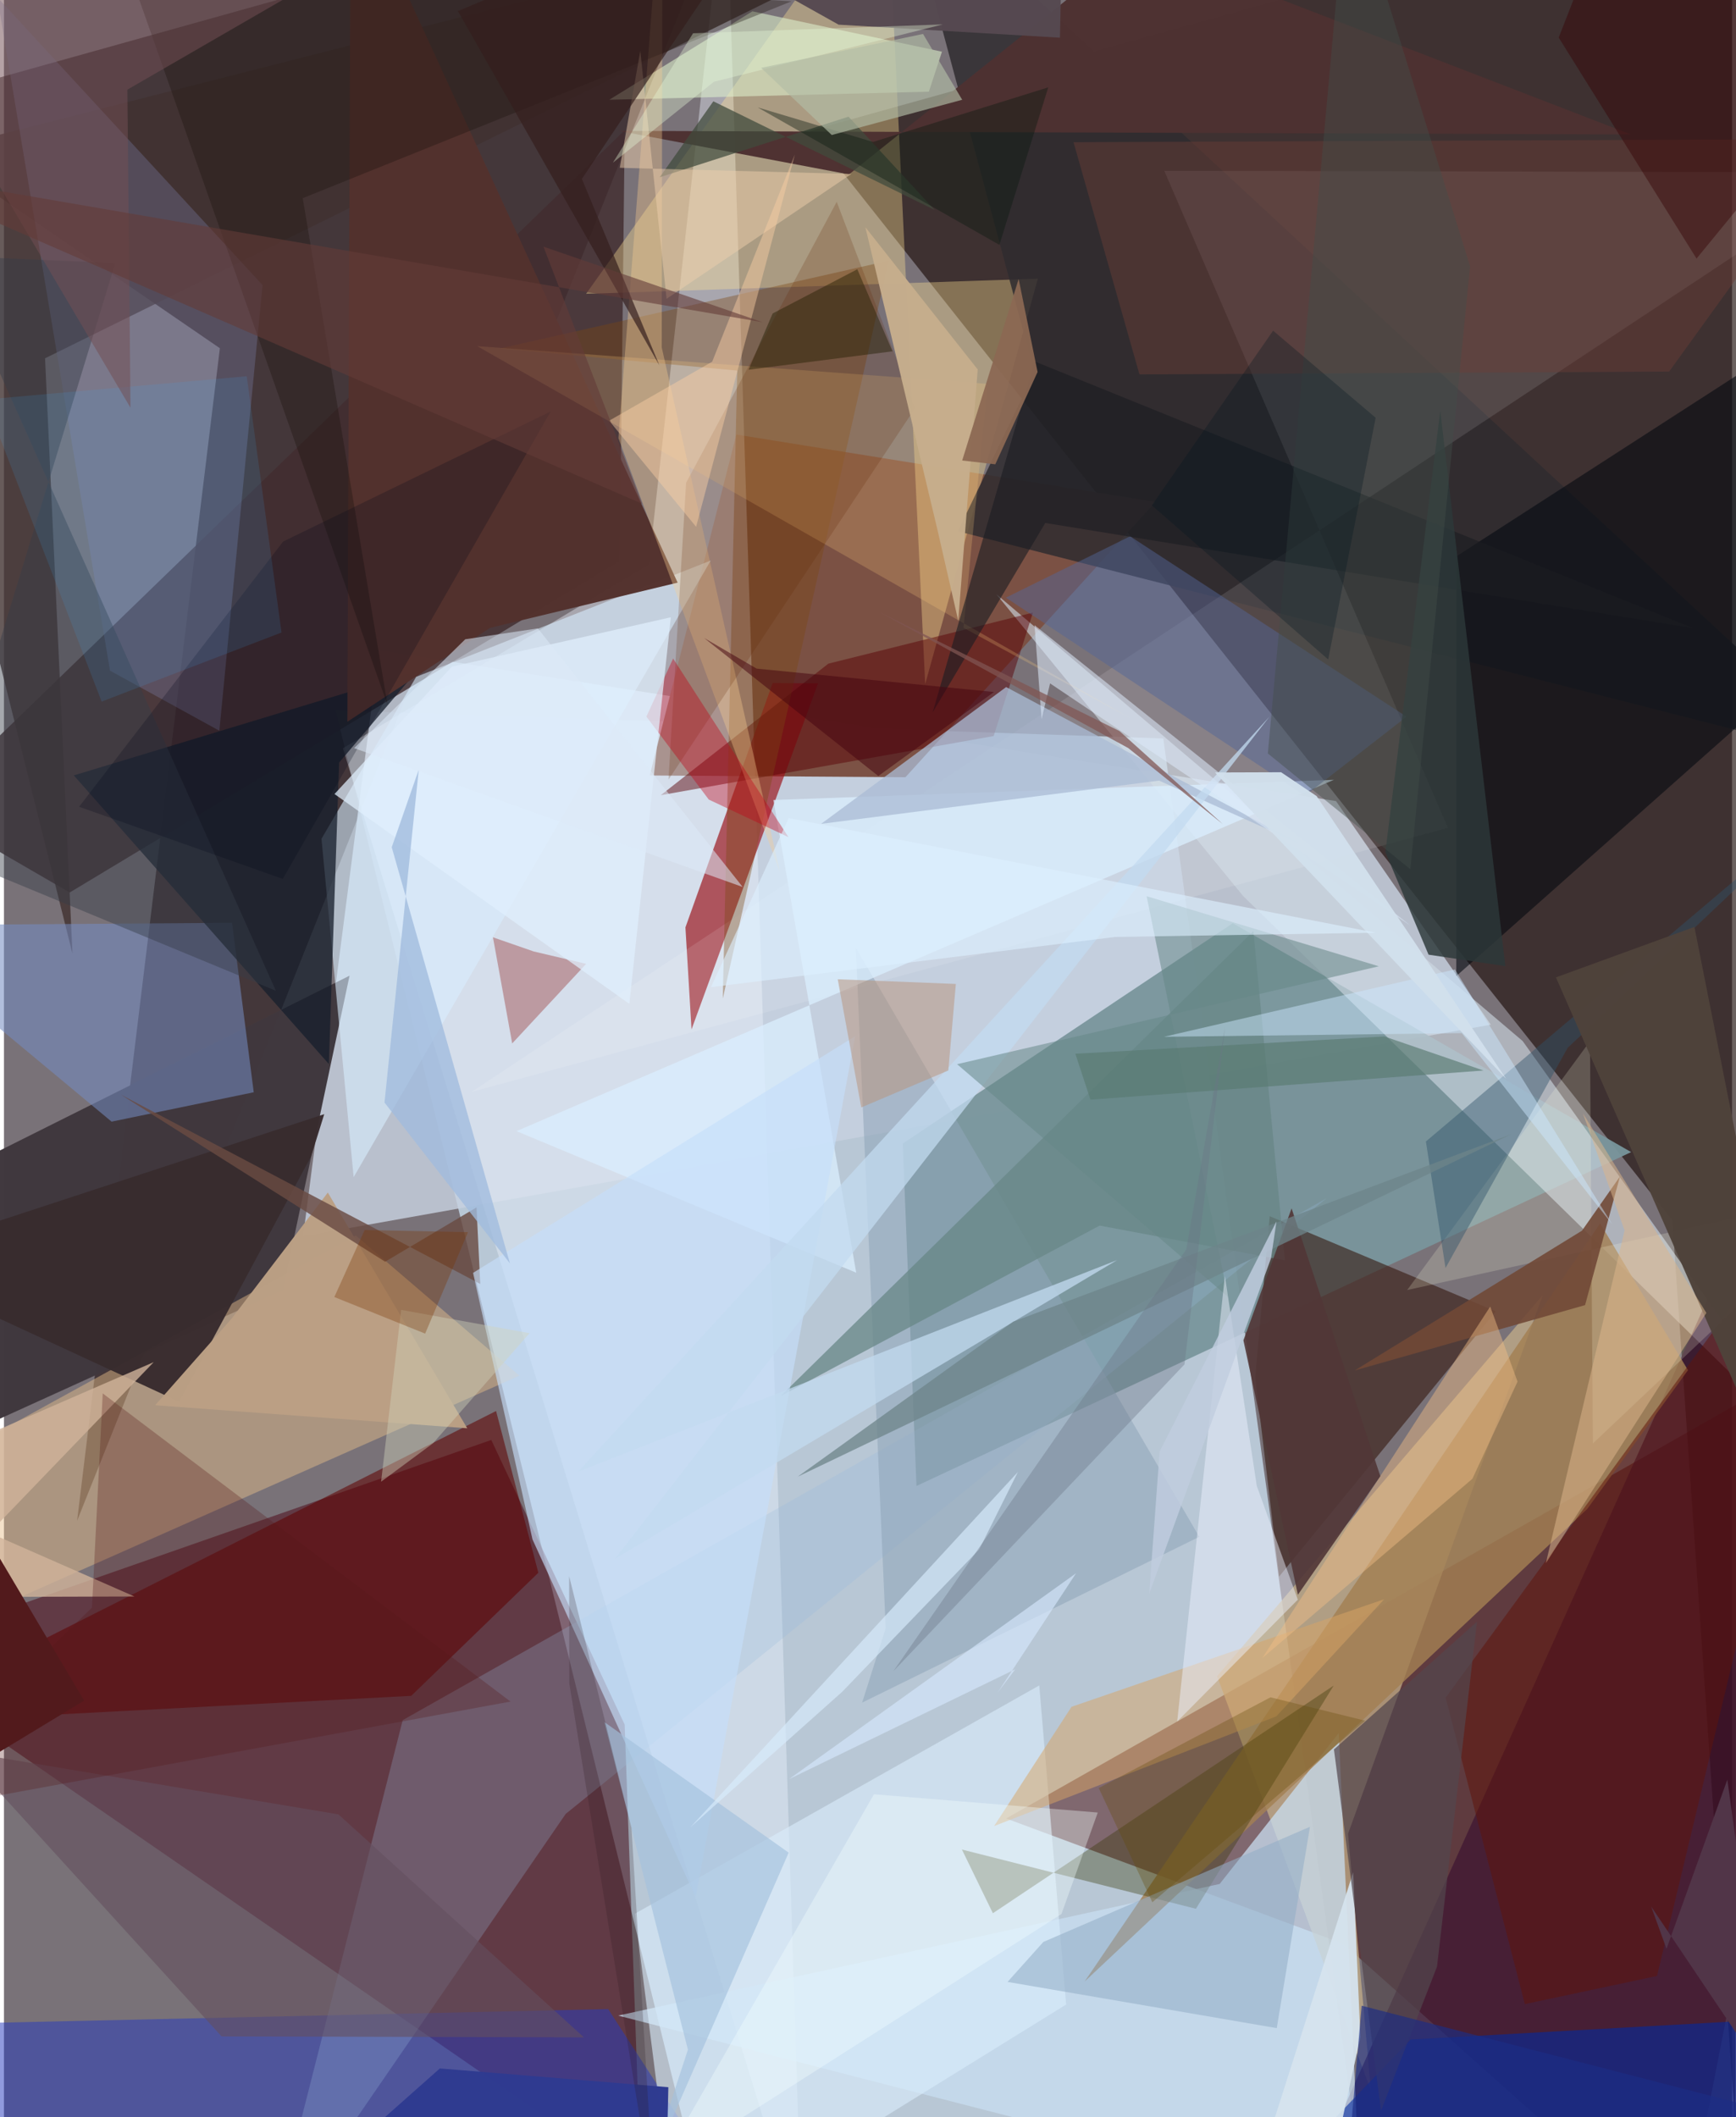 <svg xmlns="http://www.w3.org/2000/svg" width="228" height="278" viewBox="0 0 836 1024"><path fill="#797278" d="M0 0h836v1024H0z"/><path fill="#d2eafc" fill-opacity=".706" d="M338.456 1066.266L160.413 343.521l400.432 13.655L657.25 1057.7z"/><path fill="#21120f" fill-opacity=".663" d="M807.097 590.152l30.481 438.218L839.426-62 389.818 63.297z"/><path fill="#130001" fill-opacity=".514" d="M104.456 168.424L35.393 735.515 353.984-62-62 54.246z"/><path fill="#400" fill-opacity=".478" d="M484.837 879.53L898 645.38 811.634 1086 647.987 940.14z"/><path fill="#c7d0df" fill-opacity=".824" d="M644.4 387.446l-462.975-72.979-36.693 283.464 574.575-102.327z"/><path fill="#4c0515" fill-opacity=".51" d="M300.282 834.125l7.927 221.63L-62 800.45l297.752-103.993z"/><path fill="#79959c" fill-opacity=".945" d="M441.445 718.715L787.194 557.23 594.461 446.52 434.812 553.082z"/><path fill="#7c5245" fill-opacity=".996" d="M436.12 375.909l120.911-133.14-202.733-32.593-41.905 164.901z"/><path fill="#422d2f" fill-opacity=".827" d="M297.927 271.397l2.378-208.419L-38.37 390.976l70.17 40.705z"/><path fill="#edf5ff" fill-opacity=".4" d="M163.972 361.925l147.999-88.813L349.353-62l36.8 1148z"/><path fill="#40383e" fill-opacity=".992" d="M134.94 623.992l-164.244 74.6-22.436-117.275 218.929-109.41z"/><path fill="#c5af89" fill-opacity=".733" d="M744.453 626.354L586.874 810.728l74.428 200.478-11.079-124.27z"/><path fill="#9a1119" fill-opacity=".671" d="M371.854 330.364l-42.177 118.184 2.948 49.34 61.19-167.388z"/><path fill="#33150c" fill-opacity=".576" d="M721.697 634.232l-109.379-46.007-6.988 78.021 11.528 96.31z"/><path fill="#ced9e3" fill-opacity=".616" d="M480.104 287.4l119.409 146.016 282.87 276.824-147.678-206.73z"/><path fill="#ffe293" fill-opacity=".369" d="M426.972-62L281.606 142.126l218.571-7.334-54.514 196.056z"/><path fill="#e7be89" fill-opacity=".459" d="M-35.631 791.736l-15.83-72.447 221.64-121.746 79.188 67.83z"/><path fill="#390f2f" fill-opacity=".62" d="M871.792 522.347L637.93 1042.282 569.78 1086 898 1061.745z"/><path fill="#2f2c2f" fill-opacity=".851" d="M433.475-62l64.998 242.124-37.004 76.835L898 368.409z"/><path fill="#283cbd" fill-opacity=".514" d="M366.387 1086H-21.34l-7.272-107.12 320.928-7.161z"/><path fill="#fff" fill-opacity=".11" d="M698.588 400.427L226.173 528.13 898 83.325l-336.68-.721z"/><path fill="#c9dff1" fill-opacity=".737" d="M656.291 1067.312l-359.15-92.442 290.98-63.661 57.603-72.97z"/><path fill="#a38053" fill-opacity=".824" d="M765.947 729.835L522.793 958.402l249.402-366.689 42.488 70.998z"/><path fill="#413130" fill-opacity=".796" d="M19.887 173.304L496.78-62-62 80.398l95.141 380.845z"/><path fill="#758cc1" fill-opacity=".561" d="M52.066 542.5L-62 447.565l172.34-1.235 10.495 81.96z"/><path fill="#5d0100" fill-opacity=".557" d="M-62 833.838L238.069 682.45l20.445 78.243-61.487 59.527z"/><path fill="#050a10" fill-opacity=".584" d="M702.598 472.078l.03-202.981 166.57-107.481 21.066 143.899z"/><path fill="#d8eeff" fill-opacity=".588" d="M341.92 271.112l-142.492 56.242-45.818 78.34 15.557 163.645z"/><path fill="#002aa2" fill-opacity=".584" d="M584.569 1086l95.966-99.544L898 974.29V1086z"/><path fill="#171f2b" fill-opacity=".765" d="M33.786 375.033l123.395 139.61 4.955-145.813 37.414-44.046z"/><path fill="#96badd" fill-opacity=".259" d="M192.901 831.972L639.85 579.548 271.763 877.31 128.315 1086z"/><path fill="#d9edfc" fill-opacity=".616" d="M513.852 969.525l-12.996-154.338L305.238 925.58l20.42 160.42z"/><path fill="#8188b6" fill-opacity=".298" d="M-3.218-1.316l128.322 139.195-20.901 215.55-52.901-29.055z"/><path fill="#53312d" fill-opacity=".98" d="M235.154 303.676l-69.023 45.421L167.75-62l158.158 343.8z"/><path fill="#4d3131" fill-opacity=".984" d="M297.387 63.293l111.408 21.07L547.959-27.242 787.09 65.027z"/><path fill="#dff2cd" fill-opacity=".565" d="M362.092 5.474l-69.238 42.774 154.593-3.911 6.339-19.327z"/><path fill="#580005" fill-opacity=".478" d="M497.776 296.299l-98.955 24.682-81.057 63.62 161.022-28.592z"/><path fill="#382c2e" fill-opacity=".969" d="M-62 610.073l216.939-71.182-6.338 20.376L84.732 677.96z"/><path fill="#343402" fill-opacity=".353" d="M643.295 815.239l-66.66 107.969-113.195-28.652 14.971 30.804z"/><path fill="#7d4813" fill-opacity=".38" d="M239.978 168.538l114.765 10.71-6.993 303.726 80.257-356.887z"/><path fill="#90a6b9" fill-opacity=".569" d="M415.17 823.491l163.09-80.184L412.1 458.318l14.461 329.176z"/><path fill="#ffcf80" fill-opacity=".224" d="M475.87 185.677l-246.937-18.259 315.992 179.959-80.725-43.73z"/><path fill="#daeeff" fill-opacity=".741" d="M372.228 386.93l40.083 228.643-164.356-68.487 395.466-169.93z"/><path fill="#9d4444" fill-opacity=".443" d="M245.874 504.665l-9.307-51.32 19.719 6.846 25.377 5.985z"/><path fill="#688786" fill-opacity=".745" d="M604.434 450.337L375.75 675.25l154.327-82.479 89.63 16.834z"/><path fill="#facc90" fill-opacity=".357" d="M297.251 211.913l78.112 209.778-57.152-253.644.36-230.047z"/><path fill="#5f150b" fill-opacity=".518" d="M897.913 546.65l-98.21 409.051-63.94 13.614-38.315-148.21z"/><path fill="#d7a566" fill-opacity=".506" d="M516.458 825.52l-37.435 57.668 136.534-53.065 52.176-56.64z"/><path fill="#bb9f84" fill-opacity=".984" d="M110.305 637.571l-37.177 42.097L224.13 690.81l-67.452-114.014z"/><path fill="#aabbd4" fill-opacity=".757" d="M484.833 332.308l-89.505 66.16 163.507-20.912 68.314 30.63z"/><path fill="#93adc6" fill-opacity=".565" d="M485.515 958.582l17.319-19.335 128.974-55.703-16.058 97.394z"/><path fill="#ffffe3" fill-opacity=".188" d="M678.837 623.94L898 575.843 768.678 698.152l-1.398-194.548z"/><path fill="#714836" fill-opacity=".89" d="M763.404 595.227l-109.965 67.631 111.46-31.62 16.871-62.197z"/><path fill="#536699" fill-opacity=".475" d="M484.683 289.065l60.12-29.683 133.735 87.26-49.15 38.248z"/><path fill="#634f5e" fill-opacity=".596" d="M105.256 984.929l-125.37-137.785 181.913 30.399 118.773 107.861z"/><path fill="#1d140e" fill-opacity=".341" d="M144.538 95.844L381.028.618 59.116-18.151l126.471 359.233z"/><path fill="#632600" fill-opacity=".2" d="M440.805 197.357L321.49 377.077l8.512-143.564L402.868 97.61z"/><path fill="#d0b39a" fill-opacity=".796" d="M-62 717.248l134.435-58.422-109.373 113.639 100.064-.298z"/><path fill="#6a4b43" fill-opacity=".816" d="M56.584 529.469l127.812 80.78 44.222-26.28 1.8 37.024z"/><path fill="#c5dffa" fill-opacity=".643" d="M226.935 615.645l28.753 128.912 78.946 173.113 77.143-416.486z"/><path fill="#571a19" fill-opacity=".294" d="M245.072 822.991L47.784 673.948 42.58 777.542-62 879.311z"/><path fill="#c3dbf0" fill-opacity=".745" d="M277.865 711.757l334.339-365.114-316.647 407.294L538.533 609.46z"/><path fill="#6a3e36" fill-opacity=".463" d="M805.58 179.695l-256.255 1.4-31.895-112.31 369.347-1.509z"/><path fill="#305368" fill-opacity=".431" d="M883.32 386.813L756.431 506.855l-59.04 106.448-9.495-61.212z"/><path fill="#668887" fill-opacity=".541" d="M552.783 433.456l39.403 193.811-131.098-112.56 204.028-47.348z"/><path fill="#edf2ff" fill-opacity=".471" d="M590.638 617.12l15.437 101.56 19.854 55.03-58.354 58.934z"/><path fill="#414b3c" fill-opacity=".733" d="M408.577 56.427l-91.325 29.306 25.925-36.736 107.046 52.525z"/><path fill="#dce9fa" fill-opacity=".557" d="M506.08 330.537l-4.096 17.269-3.421-45.448 181.641 145.189z"/><path fill="#f1be86" fill-opacity=".443" d="M732.224 668.244l-13.216-36.315-110.296 170.074 101.67-86.76z"/><path fill="#c20215" fill-opacity=".384" d="M379.48 404.86l-38.505-18.14-30.183-40.141 12.932-28.074z"/><path fill="#e0f0fe" fill-opacity=".725" d="M159.908 384.05l142.646 101.484 20.063-186.976-105.925 23.866z"/><path fill="#c7ae8d" fill-opacity=".965" d="M471.075 178.709l-54.34-68.81 34.863 146.344 10.064 44.006z"/><path fill="#1b1d22" fill-opacity=".608" d="M503.754 252.941l-54.484 91.634 49.247-169.81 318.716 129.077z"/><path fill="#d5e3ee" fill-opacity=".941" d="M595.078 1086h39.06l22.064-100.706-3.473-79.8z"/><path fill="#a3c1dd" fill-opacity=".643" d="M310.364 1054.07l69.26-158.009-89.157-63.138 40.41 158.431z"/><path fill="#513737" fill-opacity=".902" d="M599.619 648.269l23.3-63.823 42.933 129.525-39.892 57.368z"/><path fill="#2c3839" fill-opacity=".824" d="M694.851 198.647l31.479 268.642-37.156-5.546-20.875-49.615z"/><path fill="#edceab" fill-opacity=".49" d="M320.553 144.518L307.84 24.609l-9.917 56.543 112.014 2.993z"/><path fill="#a0bbde" fill-opacity=".78" d="M200.675 372.237l-16.58 161.028 60.69 77.802-57.191-201.298z"/><path fill="#53474e" fill-opacity=".714" d="M666.186 1020.911l-22.778-174.765 69.185-61.766-19.317 166.809z"/><path fill="#564951" fill-opacity=".969" d="M512.579-62l-1.725 80.235-107.071-6.302L367.5-8.357z"/><path fill="#f4ffff" fill-opacity=".357" d="M315.955 1050.49l195.63-124.734 17.564-49.1-108.275-8.824z"/><path fill="#4f433b" fill-opacity=".976" d="M839.576 674.967l-88.768-202.243 66.987-24.398 55.7 281.121z"/><path fill="#341e1c" fill-opacity=".682" d="M219.613 5.374L379.267-62 279.576 86.527l37.536 90.234z"/><path fill="#373d48" fill-opacity=".447" d="M-32.828 411.22l164.372 67.983-158.902-355.477 81.205 3.52z"/><path fill="#cce7ff" fill-opacity=".471" d="M777.999 592.134l-72.756-92.454-144.09 1.787 140.784-32.585z"/><path fill="#6e8489" fill-opacity=".749" d="M414.273 699.713l315.075-151.204-241.112 90.747-104.228 74.96z"/><path fill="#360004" fill-opacity=".424" d="M818.819 125.066L898 28.484l-126.484-59.85-19.38 49.535z"/><path fill="#b9967f" fill-opacity=".537" d="M460.498 475.9l-3.642 41.855-42.118 17.88-11.385-62.006z"/><path fill="#dbb58b" fill-opacity=".525" d="M784.012 595.138L745.929 756.03l77.647-121.025-59.715-96.503z"/><path fill="#facfa5" fill-opacity=".451" d="M342.625 174.925L382.6 74.781l-47.754 180.021-42.068-51.326z"/><path fill="#000519" fill-opacity=".231" d="M36.356 390.206l98.515 34.889L264.504 199l-129.461 62.934z"/><path fill="#3aaef9" fill-opacity=".129" d="M117.457 181.979l16.81 123.94-87.017 33.413-56.336-146.084z"/><path fill="#724f55" fill-opacity=".525" d="M-62-11.24L61.212 197.215l-1.51-153.849L242-62z"/><path fill="#d1d4bd" fill-opacity=".416" d="M207.588 698.056l-25.144 18.603 9.707-83.116 62.115 11.261z"/><path fill="#8b6853" fill-opacity=".933" d="M500.036 179.92l-9.155-44.982-27.314 87.788 16.011 1.852z"/><path fill="#d2e0ed" fill-opacity=".965" d="M635.024 385.036l91.685 136.737-140.84-148.157 31.964-.109z"/><path fill="#ddf0ff" fill-opacity=".612" d="M379.65 395.657l-37.624 81.801 195.59-24.294 126.022-2.038z"/><path fill="#5a7b72" fill-opacity=".663" d="M518.307 509.646l149.495-8.358 47.95 16.475-190.145 14.112z"/><path fill="#634c08" fill-opacity=".314" d="M658.503 832.235l-102.944 87.833-25.945-55.244 83.101-43.894z"/><path fill="#d9ecfd" fill-opacity=".647" d="M471.79 749.41l18.735-37.479L332.11 883.75l73.43-65.512z"/><path fill="#521a1c" d="M-62 883.648l100.793-61.117-67.288-113.49L-62 1062.15z"/><path fill="#6a7787" fill-opacity=".376" d="M590.702 496.98L571.1 659.91 430.202 808.393l141.77-204.131z"/><path fill="#2f3b90" fill-opacity=".992" d="M321.41 1009.509L319.688 1086H114.443l96.427-85.565z"/><path fill="#643b38" fill-opacity=".596" d="M260.994 119.29l47.736 124.394L-62 82.09l429.042 73.767z"/><path fill="#434f4a" fill-opacity=".427" d="M680.363 420.417l-68.928-55.99L650.12-62l59.146 190.792z"/><path fill="#43020e" fill-opacity=".506" d="M364.129 323.39l114.832 11.3-55.978 40.646-84.25-66.753z"/><path fill="#e6fbd8" fill-opacity=".365" d="M333.36 16.098l-38.77 62.597 48.853-39.134 110.756-27.758z"/><path fill="#201d00" fill-opacity=".439" d="M371.86 151.622l-11.648 27.206 69.64-8.903-17.02-39.695z"/><path fill="#c1cddf" fill-opacity=".82" d="M559.077 702.09l-5.032 68.718 58.921-162.19 2.645-17.866z"/><path fill="#805653" fill-opacity=".729" d="M543.937 361.834L423.049 295.81l116.582 57.768 50.024 45.028z"/><path fill="#dce9f8" fill-opacity=".545" d="M169.386 361.841l53.788-52.655 35.093-5.26 99.106 125.085z"/><path fill="#0b1a11" fill-opacity=".4" d="M364.615 51.937l55.82 16.727 84.776-26.42-23.644 76.203z"/><path fill="#b2bda6" fill-opacity=".651" d="M463.57 48.259l-18.94-31.837-78.346 16.399 34.184 32.483z"/><path fill="#7b3402" fill-opacity=".329" d="M159.825 627.325l43.943 17.703 20.71-49.065-49.98-1.035z"/><path fill="#d6e9fe" fill-opacity=".624" d="M480.642 818.752l38.015-57.836-138.89 99.606 109.475-53.16z"/><path fill="#513548" d="M854.013 1007.09l-20.288-146.35-29.429 81.815-7.423-20.426z"/><path fill="#02161f" fill-opacity=".294" d="M640.63 318.96l-85.31-74.545 58.655-84.471 49.616 42.108z"/><path fill="#1c2d85" fill-opacity=".659" d="M875.92 1026.65l-219.098-56.563L646.727 1086h42.104z"/><path fill="#2b171f" fill-opacity=".22" d="M314.846 1069.264l-11.26-185.09-30.165-121.88.08 51.967z"/></svg>